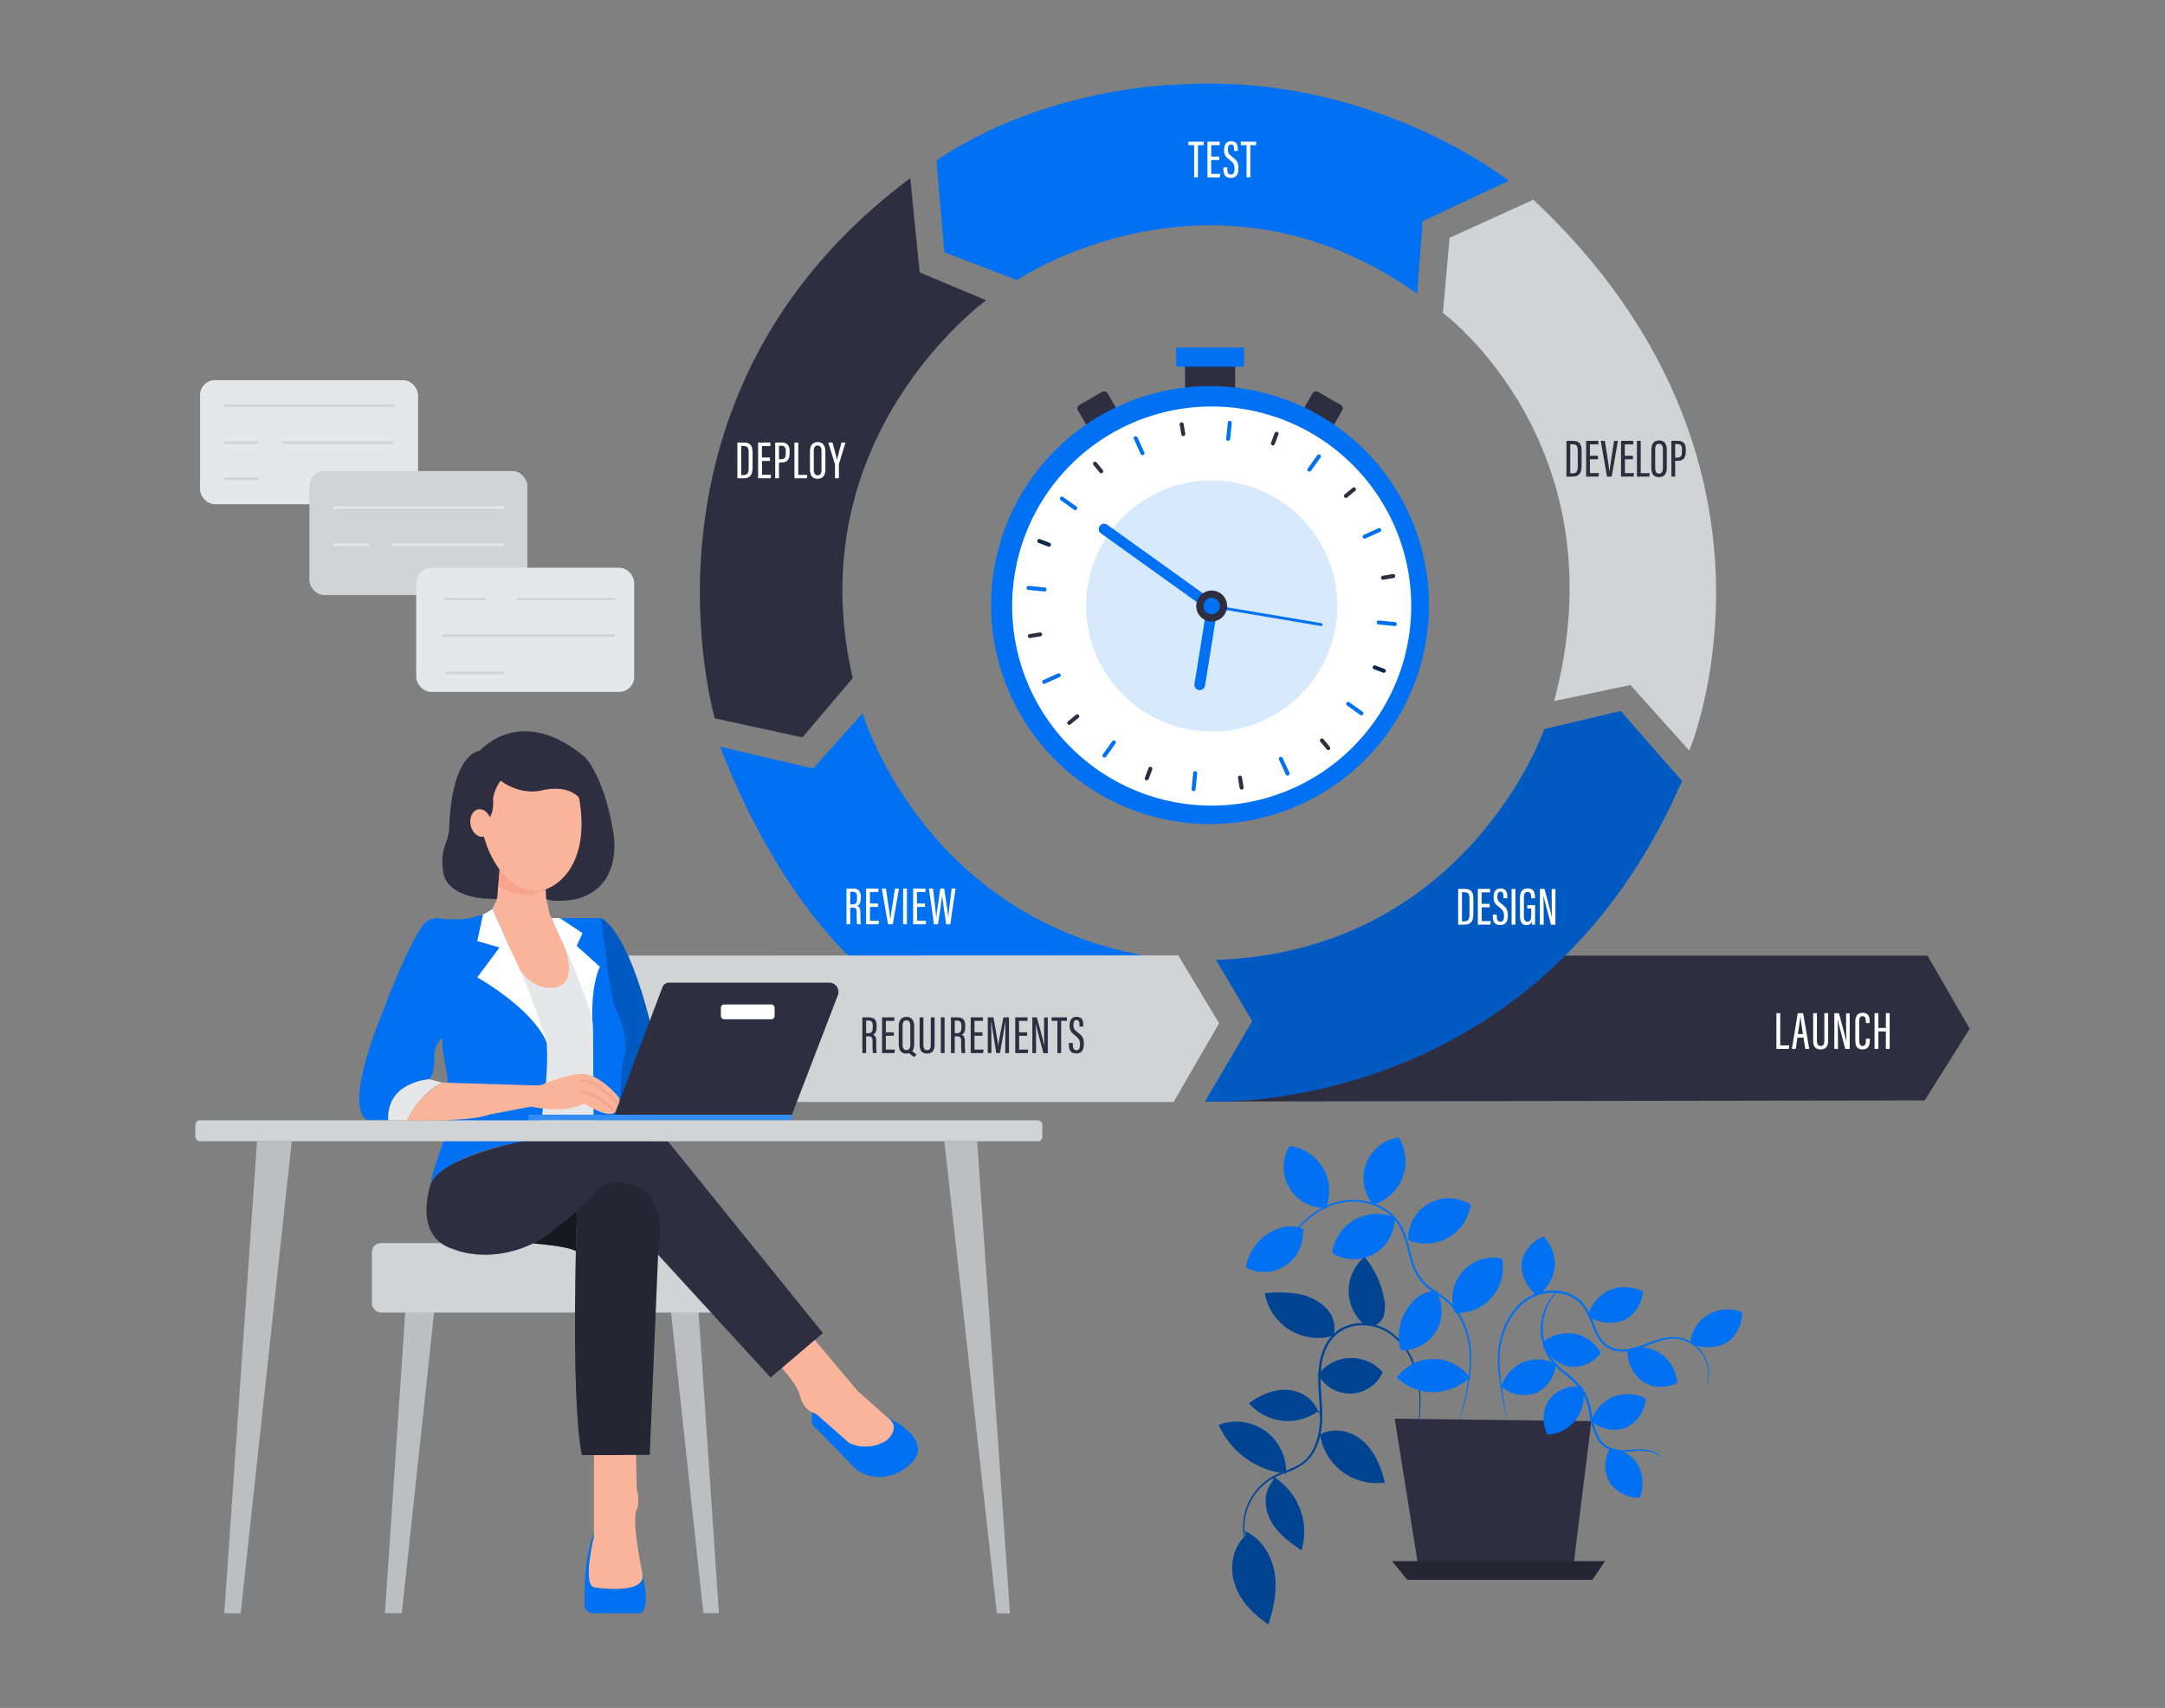 <svg id="b656dfd4-3073-4d63-b775-6e924a99fe5f" data-name="Layer 1" xmlns="http://www.w3.org/2000/svg" width="865.76" height="682.89" viewBox="0 0 865.76 682.89"><rect x="0" y="0" width="865.76" height="682.89" fill="#808080" stroke="none"/><polygon points="481.88 440.42 769.67 439.98 787.65 411.32 770.79 382.11 573.02 382.11 481.88 440.42" fill="#2f2e41"/><path d="M710.37,405.11h1.52V418h3.59l-.17,1.37h-4.94Z" fill="#fff"/><path d="M718.77,414.84l-.68,4.56h-1.54l2.34-14.29h2.17l2.44,14.29h-1.59l-.73-4.56Zm2.21-1.4c-.5-3.15-.86-5.58-1-6.93h-.07c0,1.11-.56,4.32-.95,6.93Z" fill="#fff"/><path d="M726.57,405.11v11.11c0,1.18.42,2,1.49,2s1.47-.76,1.47-2V405.11h1.53v11.06c0,2.21-1,3.42-3,3.42s-3-1.11-3-3.38v-11.1Z" fill="#fff"/><path d="M733.53,419.4V405.11h1.82c.77,2.64,2.75,10.13,3,11.3h0c-.08-1.92-.11-3.93-.11-6.26v-5h1.44V419.4h-1.76c-.76-2.68-2.81-10.55-3.08-11.69h0c.1,1.72.14,4,.14,6.59v5.1Z" fill="#fff"/><path d="M747.73,415.3v.48c0,1.82-.33,3.81-2.92,3.81s-2.89-1.75-2.89-3.85v-7.27c0-2.29,1-3.55,2.91-3.55,2.4,0,2.83,1.7,2.83,3.57v.56h-1.54v-.67c0-1.13-.18-2.07-1.31-2.07s-1.34.84-1.34,2.1v7.42c0,1.44.31,2.38,1.39,2.38s1.31-1,1.31-2.31v-.6Z" fill="#fff"/><path d="M749.62,405.11h1.52V411h3v-5.92h1.52V419.4h-1.52v-7h-3v7h-1.52Z" fill="#fff"/><path d="M566.69,117.39l2.23-29,34.42-16.09S548.81,28.89,471.48,33.81c0,0-52.74.44-97,30.39l3.13,36.65L406.67,112S484.44,59.28,566.69,117.39Z" fill="#0071f2"/><path d="M613.17,79.84c111.3,104.59,62.35,220.28,62.35,220.28L652,273.89l-30.51,6.43C648.76,178.08,577,125.09,577,125.09l2.67-30Z" fill="#d1d3d4"/><path d="M648.07,284.27l-30.51,7.22S587,380.25,486.29,383.82l14.45,24.49-18.86,32.11s131.74,7.72,190.74-128.15Z" fill="#0071f2"/><path d="M648.07,284.27l-30.51,7.22S587,380.25,486.29,383.82l14.45,24.49-18.86,32.11s131.74,7.72,190.74-128.15Z" opacity="0.2"/><path d="M285.85,287.22S247.76,157.93,364,71.24l3.76,37.66,26.59,11.17S318.62,174.6,341,271.15l-20.12,23.68Z" fill="#2f2e41"/><path d="M287.94,298.55l37.23,8.72,19.77-22.1s26.42,89.37,127.14,98.91l-129.33,1.19S311.8,360.21,287.94,298.55Z" fill="#0071f2"/><polygon points="243.44 382.08 261.11 410.25 244.55 440.62 469.29 440.62 487.51 409.14 471.18 381.99 243.44 382.08" fill="#d1d3d4"/><path d="M477.53,58.05h-2.31V56.64h6.13v1.41h-2.3V70.93h-1.52Z" fill="#fff"/><path d="M487.55,64h-3.2v5.52H488l-.21,1.4h-4.95V56.64h4.91v1.41h-3.39v4.56h3.2Z" fill="#fff"/><path d="M490.79,66.9v.83c0,1.35.47,2.07,1.47,2.07s1.43-.74,1.43-2.31-.37-2.32-1.88-3.49-2.3-1.92-2.3-4c0-1.81.54-3.54,2.78-3.53S495,57.86,495,59.68v.66h-1.51v-.62c0-1.19-.23-1.95-1.21-1.95s-1.23.86-1.23,2c0,1.33.26,1.83,1.57,2.82,2,1.5,2.62,2.34,2.62,4.71,0,2-.58,3.84-3,3.84s-3-1.51-3-3.4V66.9Z" fill="#fff"/><path d="M498.49,58.05h-2.31V56.64h6.13v1.41H500V70.93h-1.52Z" fill="#fff"/><path d="M626.41,176.26H629c3.08,0,3.47,1.91,3.47,4.18v5.64c0,2.19-.34,4.47-3.57,4.47h-2.5Zm1.52,13h.87c1.73,0,2.13-1,2.13-2.85v-6.13c0-1.65-.3-2.66-2.12-2.66h-.88Z" fill="#2f2e41"/><path d="M639,183.63h-3.2v5.52h3.64l-.21,1.4h-4.95V176.26h4.91v1.41h-3.39v4.56H639Z" fill="#2f2e41"/><path d="M642.61,190.55l-2.49-14.29h1.65l1,6.4c.29,2,.71,4.44.84,5.92h0c.12-1.43.55-3.88.84-5.86l1-6.46H647l-2.5,14.29Z" fill="#2f2e41"/><path d="M653,183.63h-3.21v5.52h3.64l-.2,1.4h-5V176.26h4.91v1.41h-3.39v4.56H653Z" fill="#2f2e41"/><path d="M654.59,176.26h1.52v12.92h3.59l-.17,1.37h-4.94Z" fill="#2f2e41"/><path d="M666.53,179.77V187c0,2.51-1,3.77-3.17,3.77s-3-1.41-3-3.75v-7.22c0-2.43,1.1-3.7,3.12-3.7S666.53,177.51,666.53,179.77Zm-4.64-.07v7.41c0,1.61.58,2.25,1.54,2.25s1.54-.62,1.54-2.31V179.7c0-1.52-.52-2.24-1.55-2.24S661.89,178.14,661.89,179.7Z" fill="#2f2e41"/><path d="M668.36,176.26H671c2.12,0,3.13,1.07,3.13,3.38v.87c0,2.15-.64,3.74-3.24,3.74h-1v6.3h-1.52Zm1.52,6.7h.85c1.62,0,1.86-1,1.86-2.48v-.76c0-1.16-.25-2.17-1.72-2.17h-1Z" fill="#2f2e41"/><path d="M346.36,414.38v6.68h-1.52V406.77h2.49c2.15,0,3.21.92,3.21,3.28v.66c0,1.94-.69,2.73-1.46,3,.91.33,1.33,1,1.33,2.93a38.16,38.16,0,0,0,.14,4.41h-1.48a33.61,33.61,0,0,1-.15-4.3c0-1.85-.26-2.38-1.68-2.38Zm0-1.29h.93c1.36,0,1.71-.78,1.71-2.31v-.64c0-1.3-.35-2.08-1.78-2.08h-.86Z" fill="#2f2e41"/><path d="M357.45,414.14h-3.21v5.52h3.64l-.21,1.4h-4.95V406.77h4.91v1.4h-3.39v4.57h3.21Z" fill="#2f2e41"/><path d="M365.57,410.28v7.2c0,2.51-1,3.77-3.17,3.77s-3-1.41-3-3.75v-7.22c0-2.43,1.11-3.71,3.13-3.71S365.57,408,365.57,410.28Zm-4.64-.07v7.41c0,1.61.59,2.25,1.55,2.25s1.54-.62,1.54-2.32v-7.34c0-1.52-.53-2.25-1.56-2.25S360.93,408.65,360.93,410.21Zm3.65,9.9,1.92,1.52-.94,1.07-2.21-1.76Z" fill="#2f2e41"/><path d="M369.26,406.77v11.1c0,1.18.41,2,1.48,2s1.47-.76,1.47-2V406.77h1.53v11.06c0,2.21-1,3.42-3,3.42s-3-1.11-3-3.39V406.77Z" fill="#2f2e41"/><path d="M377.74,406.77v14.29h-1.52V406.77Z" fill="#2f2e41"/><path d="M381.8,414.38v6.68h-1.52V406.77h2.5c2.15,0,3.2.92,3.2,3.28v.66c0,1.94-.68,2.73-1.45,3,.9.33,1.33,1,1.33,2.93a38.16,38.16,0,0,0,.14,4.41h-1.48a31.88,31.88,0,0,1-.15-4.3c0-1.85-.27-2.38-1.68-2.38Zm0-1.29h.94c1.35,0,1.71-.78,1.71-2.31v-.64c0-1.3-.36-2.08-1.79-2.08h-.86Z" fill="#2f2e41"/><path d="M392.89,414.14h-3.2v5.52h3.64l-.21,1.4h-4.95V406.77h4.91v1.4h-3.39v4.57h3.2Z" fill="#2f2e41"/><path d="M402,415.09c0-2.62.05-5.44.09-7h0c-.36,2.4-1.45,8.69-2.21,12.94h-1.49c-.58-3.68-1.71-10.4-2.05-12.95h0c0,1.66.11,4.9.11,7.35v5.6H395V406.77h2.26c.78,4.22,1.72,9.46,1.91,11.28h0c.22-1.78,1.32-7.31,2.1-11.28h2.21v14.29H402Z" fill="#2f2e41"/><path d="M410.76,414.14h-3.21v5.52h3.64l-.21,1.4h-5V406.77h4.91v1.4h-3.39v4.57h3.21Z" fill="#2f2e41"/><path d="M412.82,421.06V406.77h1.81c.77,2.64,2.76,10.13,3,11.3h0c-.08-1.92-.11-3.93-.11-6.26v-5H419v14.29h-1.75c-.76-2.69-2.81-10.55-3.08-11.69h0c.1,1.72.13,4,.13,6.58v5.11Z" fill="#2f2e41"/><path d="M422.83,408.17h-2.31v-1.4h6.13v1.4h-2.3v12.89h-1.52Z" fill="#2f2e41"/><path d="M429,417v.83c0,1.35.46,2.07,1.47,2.07s1.42-.75,1.42-2.31-.36-2.32-1.87-3.5-2.3-1.91-2.3-4c0-1.81.54-3.55,2.78-3.53s2.69,1.42,2.69,3.24v.66h-1.51v-.62c0-1.19-.23-2-1.21-2s-1.23.86-1.23,2c0,1.32.26,1.83,1.57,2.82,2,1.5,2.61,2.33,2.61,4.71,0,2-.57,3.84-3,3.84s-3-1.51-3-3.4V417Z" fill="#2f2e41"/><path d="M340,362.88v6.67H338.5V355.26H341c2.14,0,3.2.93,3.2,3.29v.65c0,1.94-.68,2.74-1.46,3,.91.34,1.33,1,1.33,2.93a38.08,38.08,0,0,0,.14,4.41h-1.48a33.45,33.45,0,0,1-.15-4.29c0-1.85-.26-2.38-1.68-2.38Zm0-1.29H341c1.36,0,1.72-.79,1.72-2.31v-.64c0-1.31-.36-2.09-1.79-2.09H340Z" fill="#fff"/><path d="M351.11,362.63H347.9v5.52h3.64l-.2,1.4h-5V355.26h4.91v1.41H347.9v4.56h3.21Z" fill="#fff"/><path d="M355.11,369.55l-2.5-14.29h1.65l.95,6.41c.29,2,.71,4.44.84,5.92h0c.12-1.44.56-3.89.84-5.87l1-6.46h1.62L357,369.55Z" fill="#fff"/><path d="M362.67,355.26v14.29h-1.52V355.26Z" fill="#fff"/><path d="M369.93,362.63h-3.2v5.52h3.64l-.21,1.4h-5V355.26h4.91v1.41h-3.39v4.56h3.2Z" fill="#fff"/><path d="M373.47,369.55l-2-14.29h1.63c.44,3.48,1.15,9.48,1.27,11.74h0c.2-2.3,1.17-8.35,1.65-11.74h1.55c.49,3.41,1.45,9.1,1.63,11.67h0c.16-2.45.93-8.18,1.37-11.67h1.55L380,369.55h-1.64c-.47-3.34-1.35-9-1.6-11.36h0c-.3,2.58-1.16,8.05-1.66,11.36Z" fill="#fff"/><path d="M294.87,176.94h2.59c3.09,0,3.48,1.9,3.48,4.17v5.65c0,2.19-.34,4.47-3.57,4.47h-2.5Zm1.52,13h.86c1.73,0,2.14-1,2.14-2.85v-6.13c0-1.65-.3-2.66-2.12-2.66h-.88Z" fill="#fff"/><path d="M307.93,184.31h-3.21v5.52h3.64l-.2,1.4h-5V176.94h4.91v1.4h-3.39v4.57h3.21Z" fill="#fff"/><path d="M310,176.94h2.62c2.12,0,3.13,1.07,3.13,3.38v.87c0,2.15-.64,3.73-3.24,3.73h-1v6.31H310Zm1.52,6.7h.85c1.62,0,1.86-1,1.86-2.48v-.76c0-1.16-.25-2.17-1.72-2.17h-1Z" fill="#fff"/><path d="M317.7,176.94h1.52v12.92h3.59l-.17,1.37H317.7Z" fill="#fff"/><path d="M330.06,180.45v7.2c0,2.51-1,3.77-3.16,3.77s-3-1.41-3-3.75v-7.22c0-2.43,1.1-3.7,3.12-3.7S330.06,178.19,330.06,180.45Zm-4.63-.07v7.41c0,1.61.58,2.25,1.54,2.25s1.54-.62,1.54-2.32v-7.34c0-1.52-.52-2.25-1.55-2.25S325.43,178.82,325.43,180.38Z" fill="#fff"/><path d="M333.91,191.23v-5.34a1.12,1.12,0,0,0-.06-.38l-2.63-8.57h1.68c.71,2.58,1.56,5.66,1.8,7h0c.28-1.38,1.15-4.5,1.8-7h1.61l-2.65,8.66a1.93,1.93,0,0,0,0,.43v5.2Z" fill="#fff"/><rect x="473.88" y="145.12" width="20.04" height="12.94" fill="#2f2e41"/><rect x="432.58" y="158.41" width="13.69" height="12.94" rx="1.53" transform="translate(-23.57 241.81) rotate(-30)" fill="#2f2e41"/><rect x="521.9" y="158.04" width="12.94" height="13.69" rx="1.53" transform="translate(121.4 540.03) rotate(-60)" fill="#2f2e41"/><rect x="470.3" y="138.93" width="27.2" height="7.69" rx="0.76" fill="#0071f2"/><path d="M408.82,196.87a87.55,87.55,0,1,1,30,120.12A87.55,87.55,0,0,1,408.82,196.87Z" fill="#0071f2"/><path d="M423.44,191a79.79,79.79,0,1,1,9.78,112.41A79.79,79.79,0,0,1,423.44,191Z" fill="#fff"/><path d="M445.88,296.21a.79.79,0,0,1,.18,1.11l-3.75,5.24a.8.8,0,0,1-1.3-.93l3.76-5.23A.8.8,0,0,1,445.88,296.21Z" fill="#0071f2"/><path d="M527.88,181.83a.82.82,0,0,1,.18,1.12l-3.76,5.23a.8.8,0,1,1-1.29-.93l3.75-5.23A.81.81,0,0,1,527.88,181.83Z" fill="#0071f2"/><path d="M460.49,306.72a.79.79,0,0,1,.29.93l-1.43,3.79a.8.8,0,1,1-1.49-.57l1.42-3.79a.8.8,0,0,1,1-.46A.52.52,0,0,1,460.49,306.72Z" fill="#2f2e41"/><path d="M510.93,172.77a.8.8,0,0,1,.29.93l-1.43,3.79a.8.8,0,1,1-1.49-.56l1.42-3.79a.8.8,0,0,1,1-.46A.51.51,0,0,1,510.93,172.77Z" fill="#2f2e41"/><path d="M496.32,310.25a.83.83,0,0,1,.32.52l.66,4a.8.8,0,0,1-1.58.26l-.66-4a.8.8,0,0,1,.66-.92A.83.83,0,0,1,496.32,310.25Z" fill="#2f2e41"/><path d="M473,169a.83.83,0,0,1,.32.52l.66,4a.8.8,0,0,1-1.57.26l-.66-4a.8.8,0,0,1,.65-.92A.83.83,0,0,1,473,169Z" fill="#2f2e41"/><path d="M529.1,295.4a1.07,1.07,0,0,1,.16.14l2.57,3.14a.8.8,0,0,1-1.24,1L528,296.56a.8.8,0,0,1,1.08-1.16Z" fill="#2f2e41"/><path d="M438.33,184.75a1,1,0,0,1,.15.14l2.57,3.13a.8.8,0,0,1-1.23,1l-2.57-3.13a.8.8,0,0,1,1.08-1.15Z" fill="#2f2e41"/><path d="M553.87,267.58a.79.79,0,0,1,.28.92.8.8,0,0,1-1,.47l-3.79-1.43a.8.8,0,0,1,.56-1.49l3.79,1.43A.69.69,0,0,1,553.87,267.58Z" fill="#082947"/><path d="M419.93,217.13a.81.81,0,0,1,.28.93.8.8,0,0,1-1,.47l-3.79-1.43a.8.8,0,1,1,.56-1.49l3.79,1.43A.66.66,0,0,1,419.93,217.13Z" fill="#082947"/><path d="M557.61,229.67a.83.83,0,0,1,.32.52.79.79,0,0,1-.66.91l-4,.66a.8.8,0,1,1-.26-1.57l4-.66A.79.79,0,0,1,557.61,229.67Z" fill="#2f2e41"/><path d="M416.39,253a.74.74,0,0,1,.32.51.8.8,0,0,1-.66.92l-4,.66a.8.8,0,1,1-.26-1.57l4-.66A.77.77,0,0,1,416.39,253Z" fill="#2f2e41"/><path d="M541.89,195a.7.7,0,0,1,.16.14.79.79,0,0,1-.12,1.12l-3.13,2.57a.8.8,0,1,1-1-1.23l3.13-2.57A.78.78,0,0,1,541.89,195Z" fill="#2f2e41"/><path d="M431.24,285.74a.71.71,0,0,1,.15.15.79.79,0,0,1-.11,1.12l-3.13,2.57a.8.8,0,1,1-1-1.23l3.13-2.57A.8.8,0,0,1,431.24,285.74Z" fill="#2f2e41"/><path d="M478.41,308.46a.8.8,0,0,1,.32.73l-.63,6.41a.79.79,0,0,1-1.58-.16l.63-6.41a.78.78,0,0,1,.87-.71A.77.77,0,0,1,478.41,308.46Z" fill="#0071f2"/><path d="M492.23,168.41a.82.82,0,0,1,.33.72l-.64,6.42a.8.8,0,0,1-.87.71.78.78,0,0,1-.71-.87L491,169a.8.8,0,0,1,.87-.72A.84.84,0,0,1,492.23,168.41Z" fill="#0071f2"/><path d="M512.7,302.81a.75.75,0,0,1,.26.32l2.66,5.86a.8.8,0,0,1-.4,1.06.79.79,0,0,1-1.05-.4l-2.66-5.87a.79.79,0,0,1,1.19-1Z" fill="#0071f2"/><path d="M454.64,174.61a.75.75,0,0,1,.26.32l2.66,5.86a.8.8,0,1,1-1.45.66l-2.66-5.87a.79.79,0,0,1,1.19-1Z" fill="#0071f2"/><path d="M539.57,280.76l5.24,3.76a.8.8,0,1,1-.93,1.29l-5.24-3.75a.8.8,0,0,1,.93-1.3Z" fill="#0071f2"/><path d="M430.43,202.52a.79.79,0,0,1,.18,1.11.8.8,0,0,1-1.11.19l-5.24-3.76a.8.8,0,1,1,.93-1.29Z" fill="#0071f2"/><path d="M558.23,248.87a.77.77,0,0,1,.33.72.8.8,0,0,1-.87.72l-6.41-.63a.8.8,0,1,1,.16-1.59l6.41.63A.84.84,0,0,1,558.23,248.87Z" fill="#0071f2"/><path d="M418.18,235.05a.8.8,0,0,1,.33.72.81.81,0,0,1-.87.72l-6.42-.63a.81.81,0,0,1-.71-.88.8.8,0,0,1,.87-.71l6.41.63A.84.84,0,0,1,418.18,235.05Z" fill="#0071f2"/><path d="M552,211.28a.82.82,0,0,1,.26.32.81.81,0,0,1-.4,1.06L546,215.31a.78.78,0,0,1-1-.39.79.79,0,0,1,.39-1.06l5.87-2.66A.82.82,0,0,1,552,211.28Z" fill="#0071f2"/><path d="M423.84,269.34a.82.82,0,0,1,.26.32.81.81,0,0,1-.4,1.06l-5.87,2.65a.8.8,0,0,1-.66-1.45l5.87-2.66A.82.82,0,0,1,423.84,269.34Z" fill="#0071f2"/><circle cx="484.54" cy="242.29" r="50.22" transform="translate(-2.17 4.39) rotate(-0.52)" fill="#0071f2" opacity="0.16"/><path d="M528.63,250.19a.52.52,0,0,0,.23-.36.57.57,0,0,0-.46-.66l-43.79-7.37a.57.57,0,0,0-.66.46.58.58,0,0,0,.47.66l43.79,7.37A.52.52,0,0,0,528.63,250.19Z" fill="#0071f2"/><path d="M486.51,243.78a2.13,2.13,0,0,1-3,.48l-43.24-31a2.13,2.13,0,0,1,2.49-3.46l43.24,31A2.14,2.14,0,0,1,486.51,243.78Z" fill="#0071f2"/><path d="M481,275.54a2.14,2.14,0,0,1-3.34-2.1l5-31.06a2.1,2.1,0,0,1,.87-1.39,2.07,2.07,0,0,1,1.58-.36,2.1,2.1,0,0,1,1.39.86,2.16,2.16,0,0,1,.37,1.6l-5,31.06A2.1,2.1,0,0,1,481,275.54Z" fill="#0071f2"/><path d="M479.52,238.69a6.18,6.18,0,1,0,8.61-1.42A6.17,6.17,0,0,0,479.52,238.69Z" fill="#2f2e41"/><path d="M481.87,240.38a3.28,3.28,0,1,0,4.58-.76A3.27,3.27,0,0,0,481.87,240.38Z" fill="#0071f2"/><path d="M583.11,355.4h2.59c3.09,0,3.48,1.91,3.48,4.18v5.64c0,2.2-.34,4.47-3.58,4.47h-2.49Zm1.52,13h.86c1.73,0,2.14-1,2.14-2.85V359.4c0-1.65-.3-2.67-2.13-2.67h-.87Z" fill="#fff"/><path d="M595.74,362.77h-3.21v5.52h3.64l-.2,1.4h-5V355.4h4.91v1.41h-3.39v4.57h3.21Z" fill="#fff"/><path d="M598.55,365.67v.83c0,1.34.46,2.06,1.46,2.06s1.43-.74,1.43-2.3-.37-2.33-1.87-3.5-2.31-1.92-2.31-4c0-1.81.54-3.55,2.79-3.54s2.69,1.43,2.69,3.24v.67h-1.51v-.63c0-1.18-.24-2-1.21-2s-1.24.86-1.24,2c0,1.33.27,1.83,1.58,2.83,2,1.5,2.61,2.33,2.61,4.7,0,2-.57,3.84-3,3.84s-3-1.51-3-3.39v-.82Z" fill="#fff"/><path d="M606,355.4v14.29h-1.52V355.4Z" fill="#fff"/><path d="M613.86,369.69h-1.2a10.74,10.74,0,0,1-.1-1.23,2,2,0,0,1-2.1,1.42c-2,0-2.63-1.45-2.63-3.74V359c0-2.34.95-3.78,3.06-3.78,2.49,0,2.94,1.76,2.94,3.58v.36h-1.52v-.4c0-1-.12-2.15-1.43-2.15-1,0-1.49.63-1.49,2.25v7.37c0,1.41.36,2.3,1.41,2.3,1.31,0,1.53-1.21,1.53-3v-2.28h-1.59v-1.33h3.12Z" fill="#fff"/><path d="M615.79,369.69V355.4h1.82c.77,2.65,2.76,10.14,3,11.31h0c-.08-1.93-.1-3.94-.1-6.27v-5H622v14.29h-1.75c-.77-2.68-2.81-10.54-3.08-11.68h0c.09,1.72.13,4,.13,6.58v5.1Z" fill="#fff"/><path d="M255.22,645H239.34c-7.15.8-5.51-4.9-5.51-4.9-.61-18.32,3.69-26.89,3.69-26.89v1.25s-4.65,18.89,0,20.18c0,0,20.71,3.37,19.42-5.18C260.7,646.11,255.22,645,255.22,645Z" fill="#0071f2"/><path d="M325.07,564.69s-1.86,4.61,1.59,6.68l14.93,15.35a10.51,10.51,0,0,0,3.39,2.36,16.59,16.59,0,0,0,17.57-2.53s14.26-8.51-7.82-20Z" fill="#0071f2"/><polygon points="162.22 522.22 153.94 644.99 160.67 644.99 173.87 522.22 162.22 522.22" fill="#bcbec0"/><polygon points="281.27 644.99 268.07 522.22 279.2 522.22 287.48 644.99 281.27 644.99" fill="#bcbec0"/><rect x="148.72" y="497.01" width="143.74" height="27.8" rx="3.59" fill="#d1d3d4"/><path d="M213.19,497.17s13.77,1,17.09,3.06l.46-16.29S220.23,492.76,213.19,497.17Z" fill="#2f2e41"/><path d="M213.19,497.17s13.77,1,17.09,3.06l.46-16.29S220.23,492.76,213.19,497.17Z" opacity="0.5"/><polygon points="195.39 369.09 224.32 369.09 241.16 401.62 239.79 447.94 214.62 448.02 198.73 405.81 195.39 369.09" fill="#e6e7e8"/><path d="M240.38,367.09s10.23,3.68,19.76,42.27l3,38.58H247.59l-4.65-25.56-1.4-35.07-4.65-14.44Z" fill="#0071f2"/><path d="M240.38,367.09s10.23,3.68,19.76,42.27l3,38.58H247.59l-4.65-25.56-1.4-35.07-4.65-14.44Z" opacity="0.2"/><path d="M199.75,347.7l-.95,11.71-1.87,4,8.9,20.67a19.52,19.52,0,0,0,5.59,7.59c2.75,2.21,6.65,4.12,11.26,3,0,0,8.42-1.09,3-16.23l-5.93-13.1-1.25-5.83-.18-3.85S208.58,359.08,199.75,347.7Z" fill="#f9b499"/><path d="M196.93,363.39s-6.35,5.79-21,3.8a7.27,7.27,0,0,0-7,3c-3.1,4.47-8.46,14.46-16.76,36.72,0,0-14.75,35.1-5.39,40.95h8.43s-1.64-14,16.38-16.38c0,0,2.34-2.11,2.11-8.66a9.85,9.85,0,0,1,2.68-7.5.29.29,0,0,1,.49.2,53.6,53.6,0,0,0,1,9.41s4,18.72.47,28.79c0,0-5.62,14.74-6.08,19.42,0,0,4.68-11,36.51-16.62l6.32-1.4s4.68-21.77,3.51-38.15a288.67,288.67,0,0,0-11.4-30.09Z" fill="#0071f2"/><path d="M203.93,379.26l-7-15.87a18.13,18.13,0,0,1-3.77,2.17l-2.31,10.71,8.89,2.57-8.89,11.94s22.23,12.4,27.85,26.21C218.7,417,212.61,396.49,203.93,379.26Z" fill="#fff"/><path d="M220.54,367.09h19.84s2.33,20.69,4.48,31.83a22.78,22.78,0,0,0,2,5.92c1.84,3.69,5,12,1.92,21l-1.16,22.08H237.36l-.2-36.09a34.29,34.29,0,0,0-2.76-13.31C230.4,389.16,223.12,372.24,220.54,367.09Z" fill="#0071f2"/><path d="M225.64,378.37l-5.1-11.28h3.34l9.06,6-2.32,5.11,9.3,8.37s-3.43,5.85-3.06,20.94C236.86,407.52,235.92,401.6,225.64,378.37Z" fill="#fff"/><rect x="211.32" y="445.68" width="105.36" height="2.26" fill="#0071f2"/><rect x="211.32" y="445.68" width="105.36" height="2.26" fill="#fff" opacity="0.2"/><path d="M245.72,445.68l19.19-51a2.77,2.77,0,0,1,2.59-1.79h64.07a3.72,3.72,0,0,1,3.47,5.06l-18.36,47.75Z" fill="#2f2e41"/><rect x="288.27" y="401.62" width="21.49" height="5.9" rx="1.25" fill="#fff"/><path d="M172.36,473.16s-7.8,21.15,8.95,26.29c0,0,14.67,6.64,33.23-2.95a41.2,41.2,0,0,0,7.25-4.9l3.28-2.7a103,103,0,0,0,10.72-10.06c2.9-3.19,8.26-7.32,15.6-5.68,0,0,15.74,1.89,11.77,28.53l45,49.1L329.09,533l-62-76.67-51.93-1.19S177.89,461.07,172.36,473.16Z" fill="#2f2e41"/><path d="M230.74,483.94s-2.76,74,1.92,97.74c1.87.32,27.15,0,27.15,0l3.35-80s5.48-25.14-11.77-28.53c0,0-8.74-3.08-15.6,5.68Z" fill="#2f2e41"/><path d="M230.74,483.94s-2.76,74,1.92,97.74c1.87.32,27.15,0,27.15,0l3.35-80s5.48-25.14-11.77-28.53c0,0-8.74-3.08-15.6,5.68Z" opacity="0.2"/><path d="M237.52,634.64c-4.65-1.29,0-20.18,0-20.18V581.82l16.82-.09.27,13.57c1.55,5.7-.27,9.06-.27,9.06-1.55,5.68,2.6,25.1,2.6,25.1C258.23,638,237.52,634.64,237.52,634.64Z" fill="#f9b499"/><path d="M312.68,547s5.93,6.47,7.08,10.61c0,0,1,5.66,5.31,7.12a6.7,6.7,0,0,1,2.23,1.41l12.24,10.79a15.59,15.59,0,0,0,15.19-1.15s6-5.06,0-9.2L343,556.19l-17.18-20.4Z" fill="#f9b499"/><rect x="78.12" y="447.94" width="338.7" height="8.38" rx="1.77" fill="#d1d3d4"/><polygon points="102.79 456.33 89.68 644.99 96.24 645.08 116.67 456.33 102.79 456.33" fill="#bcbec0"/><polygon points="377.63 456.33 398.63 645.08 403.88 645.08 390.75 456.33 377.63 456.33" fill="#bcbec0"/><path d="M155.27,447.88l7.5.06s4.88-10.81,14.14-15.06l-5.26-1.38S154.43,432.56,155.27,447.88Z" fill="#e6e7e8"/><path d="M162.77,447.94s25.27.71,32.72-2.26l16.12-3.08a4,4,0,0,1,1.51,0c2.8.55,13.18,2.28,19.69-1.08a1.38,1.38,0,0,1,1.4,0c2.23,1.43,9.35,5.65,11.93,3l1.47-3.91a2.09,2.09,0,0,0-.36-2.09c-2.33-2.79-9.6-10.56-16.93-9a66,66,0,0,0-12.79,3.85,6.75,6.75,0,0,1-3,.63l-37.65-1.15A33.74,33.74,0,0,0,162.77,447.94Z" fill="#f9b499"/><path d="M231.9,436.37s6,.11,13.82,7.81" fill="none" stroke="#f7a48b" stroke-miterlimit="10"/><path d="M232.33,432.1s4.51-1.85,14.93,9.5" fill="none" stroke="#f7a48b" stroke-miterlimit="10"/><path d="M199.75,347.7l-.52,6.5s9.69,6.87,17.19,1.78l-15.36-10.59Z" fill="#f7a48b"/><ellipse cx="212.4" cy="326.09" rx="20.14" ry="30.2" transform="translate(-36.75 27.14) rotate(-6.73)" fill="#f9b499"/><path d="M200.21,312.14a16.34,16.34,0,0,0-3.05,7.25s.6,6-2,8.07l-3-.46s.84,7.17,2.22,10.27c0,0,.91,3.94,5.34,10.43l-.95,11.71s-21.22,1.17-21.69-12.24a20,20,0,0,1,1.32-10.41,18.14,18.14,0,0,0,1.24-6.23c.3-8.45,2.13-28.14,12.42-30.49,0,0,16.08-18.88,41.82,2.66,0,0,7.49,7.26,11.24,29.3,0,0,5,22.24-14.52,27.44,0,0-8.11,1.66-12.17,0l-.18-3.85S237,349.89,231.57,319c0,0-4.06-5.65-15.45-2.85C216.12,316.11,208.32,318.14,200.21,312.14Z" fill="#2f2e41"/><ellipse cx="193.16" cy="329.19" rx="4.18" ry="5.56" transform="matrix(0.98, -0.19, 0.19, 0.98, -59.56, 43.16)" fill="#f9b499"/><rect x="80" y="152" width="87.17" height="49.62" rx="5.95" fill="#e6e7e8"/><rect x="123.72" y="188.32" width="87.17" height="49.62" rx="5.95" fill="#d1d3d4"/><rect x="166.43" y="227" width="87.17" height="49.62" rx="5.95" fill="#e6e7e8"/><rect x="133.39" y="202.46" width="68.27" height="1" fill="#e6e7e8"/><rect x="156.6" y="217.26" width="44.73" height="1" fill="#e6e7e8"/><rect x="133.39" y="217.26" width="14.13" height="1" fill="#e6e7e8"/><rect x="89.45" y="161.68" width="68.27" height="1" fill="#d1d3d4"/><rect x="112.65" y="176.47" width="44.73" height="1" fill="#d1d3d4"/><rect x="89.45" y="176.47" width="14.13" height="1" fill="#d1d3d4"/><rect x="89.45" y="190.94" width="14.13" height="1" fill="#d1d3d4"/><rect x="177.67" y="239.01" width="16.48" height="1" fill="#d1d3d4"/><rect x="206.6" y="239.01" width="39.46" height="1" fill="#d1d3d4"/><rect x="176.78" y="253.58" width="69.28" height="1" fill="#d1d3d4"/><rect x="178.12" y="268.55" width="23.21" height="1" fill="#d1d3d4"/><g id="fd770b6e-1eac-4df2-bd21-f225ee604b1d" data-name="freepik--Plant--inject-88"><polyline points="567.99 631.67 557.74 567.25 636.37 568.22 628.63 630.84" fill="#2f2e41"/><path d="M601.93,555.49a13.39,13.39,0,0,0,13.11,1.1,14.17,14.17,0,0,0,7.14-11.28,16,16,0,0,0-13.11-.66,15.8,15.8,0,0,0-8.66,9.7" fill="#0071f2"/><path d="M637.88,569.36a13.37,13.37,0,0,0,13.1,1.1,14.11,14.11,0,0,0,7.14-11.28,16,16,0,0,0-13.1-.66,15.83,15.83,0,0,0-8.68,9.7" fill="#0071f2"/><path d="M617.7,538.38A13.41,13.41,0,0,0,628,546.49,14.15,14.15,0,0,0,640.17,541a15.11,15.11,0,0,0-20.46-6.17,14.7,14.7,0,0,0-2.63,1.79" fill="#0071f2"/><path d="M630.82,554.43a13.45,13.45,0,0,0-11.74,5.81,14.1,14.1,0,0,0-.26,13.35,15.05,15.05,0,0,0,13.88-19" fill="#0071f2"/><path d="M643.5,579.8a13.38,13.38,0,0,0,.31,13.1,14.11,14.11,0,0,0,12,5.88,16,16,0,0,0-.76-13c-2.06-3.77-5.78-5.62-10.45-6.68" fill="#0071f2"/><path d="M664.39,582.78a9,9,0,0,0-3.11-2A13.73,13.73,0,0,0,657,580a51.33,51.33,0,0,0-5.81.35,16.92,16.92,0,0,1-7.14-.63,10.9,10.9,0,0,1-5.9-5.7,32.12,32.12,0,0,1-2.53-8.69,25.69,25.69,0,0,0-3-8.93,31.9,31.9,0,0,0-6.67-6.76,32.08,32.08,0,0,1-6.35-6.45,21.33,21.33,0,0,1-3.18-14.74,20.63,20.63,0,0,1,3.87-9.51,14.84,14.84,0,0,1,1.88-2.08,4.54,4.54,0,0,1,.75-.64,4.41,4.41,0,0,1-.62.75,20,20,0,0,0-1.74,2.16,21.55,21.55,0,0,0-.32,23.68,32.23,32.23,0,0,0,6.25,6.26,31.44,31.44,0,0,1,6.83,6.94,25.36,25.36,0,0,1,3.14,9.22,32.46,32.46,0,0,0,2.44,8.52,10.26,10.26,0,0,0,5.44,5.38,16.6,16.6,0,0,0,6.86.67,52.26,52.26,0,0,1,5.87-.21,13.13,13.13,0,0,1,4.37.92,7.19,7.19,0,0,1,2.36,1.52,4.37,4.37,0,0,1,.49.56C664.36,582.69,664.41,582.76,664.39,582.78Z" fill="#0071f2"/><path d="M664.39,582.78a9,9,0,0,0-3.11-2A13.73,13.73,0,0,0,657,580a51.33,51.33,0,0,0-5.81.35,16.92,16.92,0,0,1-7.14-.63,10.9,10.9,0,0,1-5.9-5.7,32.12,32.12,0,0,1-2.53-8.69,25.69,25.69,0,0,0-3-8.93,31.9,31.9,0,0,0-6.67-6.76,32.08,32.08,0,0,1-6.35-6.45,21.33,21.33,0,0,1-3.18-14.74,20.63,20.63,0,0,1,3.87-9.51,14.84,14.84,0,0,1,1.88-2.08,4.54,4.54,0,0,1,.75-.64,4.41,4.41,0,0,1-.62.75,20,20,0,0,0-1.74,2.16,21.55,21.55,0,0,0-.32,23.68,32.23,32.23,0,0,0,6.25,6.26,31.44,31.44,0,0,1,6.83,6.94,25.36,25.36,0,0,1,3.14,9.22,32.46,32.46,0,0,0,2.44,8.52,10.26,10.26,0,0,0,5.44,5.38,16.6,16.6,0,0,0,6.86.67,52.26,52.26,0,0,1,5.87-.21,13.13,13.13,0,0,1,4.37.92,7.19,7.19,0,0,1,2.36,1.52,4.37,4.37,0,0,1,.49.56C664.36,582.69,664.41,582.76,664.39,582.78Z" fill="#0071f2"/><path d="M514.26,589.38a19.9,19.9,0,0,0-26.92-19.66,33.14,33.14,0,0,0,26.2,19.36" fill="#0071f2"/><path d="M509.07,592.11c-3.85,4.23-3.61,11-.86,16s7.49,8.57,12.24,11.74a25.84,25.84,0,0,0-11.12-29.31" fill="#0071f2"/><path d="M527.7,572.31a22.93,22.93,0,0,0,25.06,20.57l1-.11c-1.49-6.19-4-12.42-8.74-16.61s-12.32-5.76-17.59-2.23" fill="#0071f2"/><path d="M527.54,566c-1-5.64-6.55-9.71-12.2-10.25s-11.3,1.9-15.85,5.33a20.62,20.62,0,0,0,28.11,2.79" fill="#0071f2"/><path d="M498.27,613.87c-5.4,4.61-6.74,12.83-4.5,19.56s7.5,12.1,13.4,16.05c2.27-6.69,3.7-13.84,2.5-20.8s-5.39-13.66-11.84-16.49" fill="#0071f2"/><path d="M526.7,550.22a16.57,16.57,0,0,1,26.2-1.54,14.33,14.33,0,0,1-25.87.66" fill="#0071f2"/><path d="M533.32,534A21.58,21.58,0,0,1,506.4,519.6a20.8,20.8,0,0,1-.59-2.48,48.64,48.64,0,0,1,13,.18A21.21,21.21,0,0,1,530.26,523a11.47,11.47,0,0,1,3,11" fill="#0071f2"/><path d="M545.8,529.78a17.65,17.65,0,0,1-2.47-24.84,18.15,18.15,0,0,1,2.35-2.37A37.07,37.07,0,0,1,553.4,519a14,14,0,0,1,0,6.8,6.24,6.24,0,0,1-4.75,4.45" fill="#0071f2"/><g opacity="0.4"><path d="M514.26,589.38a19.9,19.9,0,0,0-26.92-19.66,33.14,33.14,0,0,0,26.2,19.36"/></g><g opacity="0.4"><path d="M509.07,592.11c-3.85,4.23-3.61,11-.86,16s7.49,8.57,12.24,11.74a25.84,25.84,0,0,0-11.12-29.31"/></g><g opacity="0.4"><path d="M527.7,572.31a22.93,22.93,0,0,0,25.06,20.57l1-.11c-1.49-6.19-4-12.42-8.74-16.61s-12.32-5.76-17.59-2.23"/></g><g opacity="0.4"><path d="M527.54,566c-1-5.64-6.55-9.71-12.2-10.25s-11.3,1.9-15.85,5.33a20.62,20.62,0,0,0,28.11,2.79"/></g><g opacity="0.4"><path d="M498.27,613.87c-5.4,4.61-6.74,12.83-4.5,19.56s7.5,12.1,13.4,16.05c2.27-6.69,3.7-13.84,2.5-20.8s-5.39-13.66-11.84-16.49"/></g><g opacity="0.4"><path d="M526.7,550.22a16.57,16.57,0,0,1,26.2-1.54,14.33,14.33,0,0,1-25.87.66"/></g><g opacity="0.4"><path d="M533.32,534A21.58,21.58,0,0,1,506.4,519.6a20.8,20.8,0,0,1-.59-2.48,48.64,48.64,0,0,1,13,.18A21.21,21.21,0,0,1,530.26,523a11.47,11.47,0,0,1,3,11"/></g><g opacity="0.4"><path d="M545.8,529.78a17.65,17.65,0,0,1-2.47-24.84,18.15,18.15,0,0,1,2.35-2.37A37.07,37.07,0,0,1,553.4,519a14,14,0,0,1,0,6.8,6.24,6.24,0,0,1-4.75,4.45"/></g><path d="M567.36,569.33a1.62,1.62,0,0,1,0-.44,7.15,7.15,0,0,1,.09-1.29c0-1.15.18-2.82.21-4.92a44.44,44.44,0,0,0-2.92-17.86,27.16,27.16,0,0,0-7.18-10.12,19.26,19.26,0,0,0-13.11-4.82,16.41,16.41,0,0,0-7.36,1.85,14.48,14.48,0,0,0-5.7,5.44c-2.85,4.72-3.57,10.61-3.28,16.37s1,11.66.39,17.3a27,27,0,0,1-2.16,8,16.72,16.72,0,0,1-4.91,6.33,24.51,24.51,0,0,1-6.75,3.46,34.56,34.56,0,0,0-6.35,2.88,23,23,0,0,0-8.34,9.09,22,22,0,0,0-2.4,9.94,23.34,23.34,0,0,0,1.26,7.68,28.06,28.06,0,0,0,3,6,2.35,2.35,0,0,1-.3-.33,12.72,12.72,0,0,1-.75-1.06,20.4,20.4,0,0,1-2.24-4.48,22.76,22.76,0,0,1-1.43-7.79,22.36,22.36,0,0,1,2.34-10.22,23.75,23.75,0,0,1,8.5-9.42c3.9-2.58,9-3.27,13-6.33s6-8.44,6.65-13.84-.2-11.23-.41-17.16.44-12,3.44-16.9a15.34,15.34,0,0,1,6-5.73,17.07,17.07,0,0,1,7.73-1.92A19.87,19.87,0,0,1,558,534.09a27.89,27.89,0,0,1,7.29,10.42,37.65,37.65,0,0,1,2.47,10.2,56.46,56.46,0,0,1,.21,7.91,37.33,37.33,0,0,1-.38,5,7.37,7.37,0,0,1-.16,1.28A1.29,1.29,0,0,1,567.36,569.33Z" fill="#0071f2"/><g opacity="0.4"><path d="M567.36,569.33a1.62,1.62,0,0,1,0-.44,7.15,7.15,0,0,1,.09-1.29c0-1.15.18-2.82.21-4.92a44.44,44.44,0,0,0-2.92-17.86,27.16,27.16,0,0,0-7.18-10.12,19.26,19.26,0,0,0-13.11-4.82,16.41,16.41,0,0,0-7.36,1.85,14.48,14.48,0,0,0-5.7,5.44c-2.85,4.72-3.57,10.61-3.28,16.37s1,11.66.39,17.3a27,27,0,0,1-2.16,8,16.72,16.72,0,0,1-4.91,6.33,24.51,24.51,0,0,1-6.75,3.46,34.56,34.56,0,0,0-6.35,2.88,23,23,0,0,0-8.34,9.09,22,22,0,0,0-2.4,9.94,23.34,23.34,0,0,0,1.26,7.68,28.06,28.06,0,0,0,3,6,2.35,2.35,0,0,1-.3-.33,12.72,12.72,0,0,1-.75-1.06,20.4,20.4,0,0,1-2.24-4.48,22.76,22.76,0,0,1-1.43-7.79,22.36,22.36,0,0,1,2.34-10.22,23.75,23.75,0,0,1,8.5-9.42c3.9-2.58,9-3.27,13-6.33s6-8.44,6.65-13.84-.2-11.23-.41-17.16.44-12,3.44-16.9a15.34,15.34,0,0,1,6-5.73,17.07,17.07,0,0,1,7.73-1.92A19.87,19.87,0,0,1,558,534.09a27.89,27.89,0,0,1,7.29,10.42,37.65,37.65,0,0,1,2.47,10.2,56.46,56.46,0,0,1,.21,7.91,37.33,37.33,0,0,1-.38,5,7.37,7.37,0,0,1-.16,1.28A1.29,1.29,0,0,1,567.36,569.33Z"/></g><path d="M681.88,555.28a16.78,16.78,0,0,0,1.18-5.76,14.3,14.3,0,0,0-1.54-6.67,14,14,0,0,0-6.4-6.19,14.41,14.41,0,0,0-5.06-1.36,16.35,16.35,0,0,0-5.65.66c-3.85,1-7.67,3.27-12.23,4.11a14.38,14.38,0,0,1-7.08-.17,10.74,10.74,0,0,1-5.78-4.61c-2.75-4.26-3.52-9.62-6.84-13.53a13.41,13.41,0,0,0-6.21-4.06A17.33,17.33,0,0,0,619,517,18.55,18.55,0,0,0,607,523.23a28.16,28.16,0,0,0-6,11.09,33.47,33.47,0,0,0-1.34,11,117.35,117.35,0,0,0,2,16.06l.73,4.36a5.81,5.81,0,0,0,.18,1.13,2.54,2.54,0,0,1,0,.39,1.2,1.2,0,0,0-.11-.38l-.26-1.11c-.22-1.06-.53-2.5-.9-4.32A108.15,108.15,0,0,1,599,545.32a33.67,33.67,0,0,1,1.26-11.2,28.89,28.89,0,0,1,6.09-11.46,21.84,21.84,0,0,1,5.52-4.42,19.1,19.1,0,0,1,14.66-1.41,14.34,14.34,0,0,1,6.55,4.32c3.5,4.21,4.26,9.58,6.89,13.63a9.85,9.85,0,0,0,5.33,4.29,13.61,13.61,0,0,0,6.68.18c4.39-.84,8.18-3,12.2-4a16.66,16.66,0,0,1,5.88-.64,14.51,14.51,0,0,1,5.27,1.47,14.17,14.17,0,0,1,8,13.4,13.45,13.45,0,0,1-.85,4.35A6.84,6.84,0,0,1,681.88,555.28Z" fill="#0071f2"/><path d="M635.88,526.74a15.33,15.33,0,0,0,14,.91,14.17,14.17,0,0,0,7.14-11.28,16.14,16.14,0,0,0-13.1-.67,15.91,15.91,0,0,0-8.67,9.69" fill="#0071f2"/><path d="M650.8,540.26a15.23,15.23,0,0,0,6.55,12.45,14.12,14.12,0,0,0,13.36.23,16.06,16.06,0,0,0-6.22-11.46,15.85,15.85,0,0,0-12.79-2.35" fill="#0071f2"/><path d="M676.66,537.27a15.33,15.33,0,0,0,14.05-.59,14.15,14.15,0,0,0,5.89-12,15.08,15.08,0,0,0-19.7,8.16A14.86,14.86,0,0,0,676,536" fill="#0071f2"/><path d="M614.17,517.78c-3.77-3.28-6.31-9-5.59-13.23a14.15,14.15,0,0,1,8.68-10.17,16.09,16.09,0,0,1,4.49,12.25,15.9,15.9,0,0,1-6.7,11.15" fill="#0071f2"/><path d="M513.18,499.26a1,1,0,0,1,.14-.35l.53-1c.47-.84,1.21-2.05,2.27-3.56a38.43,38.43,0,0,1,11.25-10.64,28,28,0,0,1,10.11-3.7,24.84,24.84,0,0,1,12.26,1.29,20,20,0,0,1,10.5,8.58c2.41,4.21,3.18,9.16,4.59,13.89a25.36,25.36,0,0,0,2.93,6.55,19.9,19.9,0,0,0,5,4.91c1.87,1.38,3.83,2.64,5.62,4.08a24.75,24.75,0,0,1,4.57,4.91,30.7,30.7,0,0,1,4.67,11.47,40.29,40.29,0,0,1,.62,10.74,81.55,81.55,0,0,1-2.74,15.26c-.47,1.77-.86,3.15-1.13,4.06a8.82,8.82,0,0,1-.46,1.4,9.11,9.11,0,0,1,.3-1.45c.23-1,.56-2.37,1-4.09a89.06,89.06,0,0,0,2.47-15.23,40.5,40.5,0,0,0-.72-10.54,29.65,29.65,0,0,0-4.64-11.12,23.27,23.27,0,0,0-4.42-4.77c-1.73-1.41-3.7-2.64-5.6-4a21.25,21.25,0,0,1-5.21-5.11,25.75,25.75,0,0,1-3-6.85c-1.42-4.81-2.21-9.68-4.52-13.71a19.2,19.2,0,0,0-10-8.28,24.57,24.57,0,0,0-11.89-1.31,26.73,26.73,0,0,0-9.83,3.52,39.33,39.33,0,0,0-11.3,10.32c-1.1,1.45-1.87,2.63-2.39,3.45C513.79,498.42,513.49,498.85,513.18,499.26Z" fill="#0071f2"/><path d="M575,516.58c-1.3-1.21-1.93-.36-3.69,0a10.88,10.88,0,0,0-4.71,2.36,19.9,19.9,0,0,0-6.45,20.88,15.52,15.52,0,0,0,14.18-23.35" fill="#0071f2"/><path d="M521.51,492.25c-.65-1.64-1.64-1.16-3.27-1.64a10.85,10.85,0,0,0-5.28.1,19.91,19.91,0,0,0-14.73,16.07A15.54,15.54,0,0,0,521,491.91" fill="#0071f2"/><path d="M586.72,549.5a18,18,0,0,0-28.17,1.38,22.16,22.16,0,0,0,14.61,5.76,22.69,22.69,0,0,0,14.74-5.94" fill="#0071f2"/><path d="M582.33,524.92a18.14,18.14,0,0,0,18.34-21.67,16.37,16.37,0,0,0-18.94,21.49" fill="#0071f2"/><path d="M563.57,496a18.18,18.18,0,0,0,23.52-10.38,18.72,18.72,0,0,0,1-4,16.3,16.3,0,0,0-25,14" fill="#0071f2"/><path d="M557.21,486.58A18.18,18.18,0,0,0,533.69,497a17.6,17.6,0,0,0-1,4A16.38,16.38,0,0,0,557.74,487" fill="#0071f2"/><path d="M549.71,481.49a18.15,18.15,0,0,0,11.38-23,17.56,17.56,0,0,0-1.72-3.67,16.38,16.38,0,0,0-10.3,26.74" fill="#0071f2"/><path d="M530.44,482.42a18.16,18.16,0,0,0-10.86-23.27,18.64,18.64,0,0,0-3.88-.95,16.29,16.29,0,0,0,14.46,24.73" fill="#0071f2"/><polygon points="556.72 624.21 562.75 631.67 636.77 631.67 641.81 624.21 556.72 624.21" fill="#2f2e41"/><polygon points="556.72 624.21 562.75 631.67 636.77 631.67 641.81 624.21 556.72 624.21" opacity="0.2"/></g></svg>